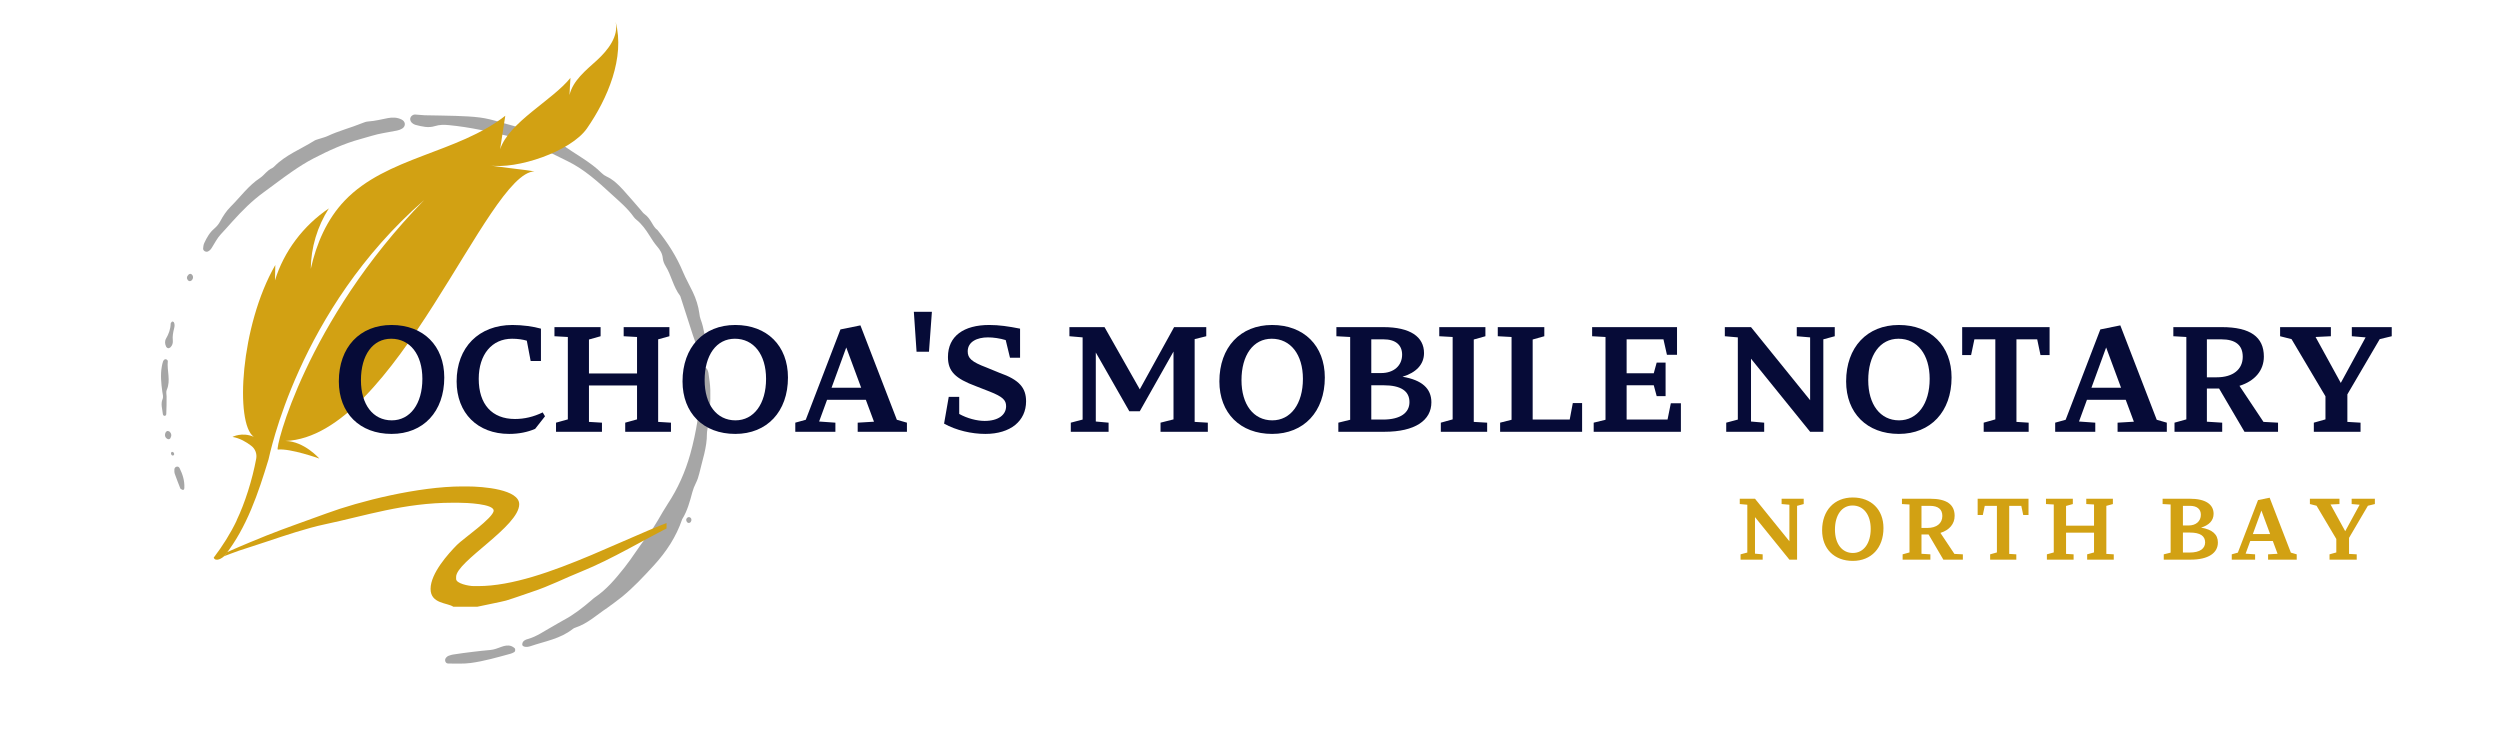 <svg xmlns="http://www.w3.org/2000/svg" xmlns:xlink="http://www.w3.org/1999/xlink" width="500" zoomAndPan="magnify" viewBox="0 0 375 112.5" height="150" preserveAspectRatio="xMidYMid meet" version="1.0"><defs><g/><clipPath id="0ab8ab6099"><path d="M 78 55 L 107 55 L 107 98 L 78 98 Z M 78 55 " clip-rule="nonzero"/></clipPath><clipPath id="da48e93c03"><path d="M 58.68 115.645 L 8.645 48.633 L 73.262 0.387 L 123.297 67.398 Z M 58.68 115.645 " clip-rule="nonzero"/></clipPath><clipPath id="8beaf43e87"><path d="M 58.68 115.645 L 8.645 48.633 L 73.262 0.387 L 123.297 67.398 Z M 58.68 115.645 " clip-rule="nonzero"/></clipPath><clipPath id="f9cfb5d0a4"><path d="M 61 17 L 107 17 L 107 55 L 61 55 Z M 61 17 " clip-rule="nonzero"/></clipPath><clipPath id="48e6f2e215"><path d="M 58.68 115.645 L 8.645 48.633 L 73.262 0.387 L 123.297 67.398 Z M 58.68 115.645 " clip-rule="nonzero"/></clipPath><clipPath id="401d1534b5"><path d="M 58.68 115.645 L 8.645 48.633 L 73.262 0.387 L 123.297 67.398 Z M 58.68 115.645 " clip-rule="nonzero"/></clipPath><clipPath id="91b3358fb5"><path d="M 30 17 L 61 17 L 61 38 L 30 38 Z M 30 17 " clip-rule="nonzero"/></clipPath><clipPath id="7f97ac19fb"><path d="M 58.68 115.645 L 8.645 48.633 L 73.262 0.387 L 123.297 67.398 Z M 58.68 115.645 " clip-rule="nonzero"/></clipPath><clipPath id="51f52afb05"><path d="M 58.68 115.645 L 8.645 48.633 L 73.262 0.387 L 123.297 67.398 Z M 58.68 115.645 " clip-rule="nonzero"/></clipPath><clipPath id="8c307528d7"><path d="M 66 96 L 78 96 L 78 100 L 66 100 Z M 66 96 " clip-rule="nonzero"/></clipPath><clipPath id="11748da71a"><path d="M 58.68 115.645 L 8.645 48.633 L 73.262 0.387 L 123.297 67.398 Z M 58.68 115.645 " clip-rule="nonzero"/></clipPath><clipPath id="adbcae0409"><path d="M 58.68 115.645 L 8.645 48.633 L 73.262 0.387 L 123.297 67.398 Z M 58.68 115.645 " clip-rule="nonzero"/></clipPath><clipPath id="27d9db3aaa"><path d="M 24 53 L 26 53 L 26 63 L 24 63 Z M 24 53 " clip-rule="nonzero"/></clipPath><clipPath id="2581e4a6a7"><path d="M 58.68 115.645 L 8.645 48.633 L 73.262 0.387 L 123.297 67.398 Z M 58.68 115.645 " clip-rule="nonzero"/></clipPath><clipPath id="e8b226b364"><path d="M 58.68 115.645 L 8.645 48.633 L 73.262 0.387 L 123.297 67.398 Z M 58.68 115.645 " clip-rule="nonzero"/></clipPath><clipPath id="65b65c36d1"><path d="M 26 69 L 28 69 L 28 74 L 26 74 Z M 26 69 " clip-rule="nonzero"/></clipPath><clipPath id="0b57602a4f"><path d="M 58.68 115.645 L 8.645 48.633 L 73.262 0.387 L 123.297 67.398 Z M 58.68 115.645 " clip-rule="nonzero"/></clipPath><clipPath id="7ca9ff145f"><path d="M 58.68 115.645 L 8.645 48.633 L 73.262 0.387 L 123.297 67.398 Z M 58.68 115.645 " clip-rule="nonzero"/></clipPath><clipPath id="e20724f9ce"><path d="M 24 48 L 27 48 L 27 53 L 24 53 Z M 24 48 " clip-rule="nonzero"/></clipPath><clipPath id="d334c71deb"><path d="M 58.68 115.645 L 8.645 48.633 L 73.262 0.387 L 123.297 67.398 Z M 58.68 115.645 " clip-rule="nonzero"/></clipPath><clipPath id="34d9ac2130"><path d="M 58.68 115.645 L 8.645 48.633 L 73.262 0.387 L 123.297 67.398 Z M 58.68 115.645 " clip-rule="nonzero"/></clipPath><clipPath id="43c4e403c2"><path d="M 24 64 L 26 64 L 26 66 L 24 66 Z M 24 64 " clip-rule="nonzero"/></clipPath><clipPath id="3526491b46"><path d="M 58.68 115.645 L 8.645 48.633 L 73.262 0.387 L 123.297 67.398 Z M 58.68 115.645 " clip-rule="nonzero"/></clipPath><clipPath id="a5f7ed5abd"><path d="M 58.68 115.645 L 8.645 48.633 L 73.262 0.387 L 123.297 67.398 Z M 58.68 115.645 " clip-rule="nonzero"/></clipPath><clipPath id="6b50418aa1"><path d="M 28 41 L 29 41 L 29 43 L 28 43 Z M 28 41 " clip-rule="nonzero"/></clipPath><clipPath id="d39ad7fbb5"><path d="M 58.68 115.645 L 8.645 48.633 L 73.262 0.387 L 123.297 67.398 Z M 58.68 115.645 " clip-rule="nonzero"/></clipPath><clipPath id="212e5ed61b"><path d="M 58.68 115.645 L 8.645 48.633 L 73.262 0.387 L 123.297 67.398 Z M 58.68 115.645 " clip-rule="nonzero"/></clipPath><clipPath id="10861b9ffd"><path d="M 102 77 L 104 77 L 104 79 L 102 79 Z M 102 77 " clip-rule="nonzero"/></clipPath><clipPath id="1ece9d1c6e"><path d="M 58.68 115.645 L 8.645 48.633 L 73.262 0.387 L 123.297 67.398 Z M 58.68 115.645 " clip-rule="nonzero"/></clipPath><clipPath id="9ad24b5ee8"><path d="M 58.68 115.645 L 8.645 48.633 L 73.262 0.387 L 123.297 67.398 Z M 58.68 115.645 " clip-rule="nonzero"/></clipPath><clipPath id="22e0ec2cf5"><path d="M 25 67 L 27 67 L 27 69 L 25 69 Z M 25 67 " clip-rule="nonzero"/></clipPath><clipPath id="92b690fc1b"><path d="M 58.68 115.645 L 8.645 48.633 L 73.262 0.387 L 123.297 67.398 Z M 58.68 115.645 " clip-rule="nonzero"/></clipPath><clipPath id="f43b03ef14"><path d="M 58.68 115.645 L 8.645 48.633 L 73.262 0.387 L 123.297 67.398 Z M 58.68 115.645 " clip-rule="nonzero"/></clipPath><clipPath id="d09cffaa3a"><path d="M 32.035 3.086 L 93 3.086 L 93 84 L 32.035 84 Z M 32.035 3.086 " clip-rule="nonzero"/></clipPath><clipPath id="29cad74f1e"><path d="M 33 72 L 99.984 72 L 99.984 91.195 L 33 91.195 Z M 33 72 " clip-rule="nonzero"/></clipPath></defs><g clip-path="url(#0ab8ab6099)"><g clip-path="url(#da48e93c03)"><g clip-path="url(#8beaf43e87)"><path fill="#a6a6a6" d="M 91.094 91.18 C 89.527 92.215 88.141 93.543 86.305 94.145 C 86.172 94.188 86.035 94.25 85.926 94.336 C 84.062 95.832 81.734 96.188 79.562 96.93 C 78.895 97.156 78.324 96.996 78.336 96.664 C 78.359 96.141 78.793 95.953 79.188 95.848 C 80.531 95.477 81.637 94.648 82.832 94 C 83.414 93.684 83.965 93.32 84.547 93.016 C 86.059 92.215 87.387 91.172 88.676 90.07 C 88.855 89.918 89.023 89.746 89.219 89.617 C 91.008 88.418 92.363 86.773 93.68 85.117 C 94.879 83.613 95.863 81.934 97.074 80.441 C 98.305 78.926 99.113 77.168 100.176 75.559 C 101.684 73.273 102.789 70.785 103.535 68.125 C 104.484 64.746 104.961 61.309 105.262 57.828 C 105.324 57.098 105.129 56.426 105.02 55.73 C 104.977 55.473 105.121 55.277 105.352 55.168 C 105.605 55.043 105.969 55.16 106.086 55.406 C 106.164 55.574 106.242 55.754 106.266 55.938 C 106.375 56.777 106.523 57.617 106.547 58.461 C 106.594 60.301 106.473 62.133 106.191 63.957 C 106.133 64.328 106.039 64.703 106.039 65.078 C 106.047 67.137 105.344 69.055 104.891 71.023 C 104.773 71.531 104.605 72.016 104.371 72.484 C 104.16 72.906 103.98 73.348 103.859 73.801 C 103.477 75.211 103.113 76.625 102.328 77.879 C 101.438 80.516 99.945 82.773 98.074 84.816 C 96.543 86.484 95.004 88.141 93.242 89.57 C 92.547 90.133 91.812 90.645 91.094 91.18 " fill-opacity="1" fill-rule="nonzero"/></g></g></g><g clip-path="url(#f9cfb5d0a4)"><g clip-path="url(#48e6f2e215)"><g clip-path="url(#401d1534b5)"><path fill="#a6a6a6" d="M 98.617 34.496 C 100.215 36.492 101.496 38.508 102.43 40.75 C 102.863 41.789 103.434 42.773 103.918 43.797 C 104.41 44.824 104.75 45.898 104.906 47.031 C 104.941 47.312 104.984 47.602 105.082 47.859 C 105.629 49.281 105.754 50.789 106.055 52.262 C 106.184 52.891 106.105 53.48 105.973 54.078 C 105.945 54.188 105.805 54.324 105.695 54.348 C 105.586 54.371 105.383 54.305 105.332 54.219 C 105.016 53.645 104.598 53.09 104.539 52.422 C 104.469 51.652 104.16 50.969 103.926 50.254 C 103.316 48.375 102.715 46.496 102.109 44.617 C 102.078 44.527 102.059 44.426 102.004 44.355 C 100.984 43.02 100.715 41.32 99.844 39.918 C 99.613 39.551 99.461 39.152 99.418 38.727 C 99.352 38.031 99.012 37.477 98.574 36.973 C 98.141 36.473 97.793 35.922 97.441 35.359 C 96.891 34.484 96.293 33.625 95.469 32.965 C 95.324 32.848 95.18 32.715 95.074 32.562 C 94.145 31.234 92.891 30.203 91.723 29.129 C 89.715 27.277 87.656 25.418 85.188 24.203 C 83.676 23.457 82.176 22.656 80.566 22.102 C 79.5 21.734 78.473 21.258 77.43 20.832 C 77.168 20.727 76.918 20.582 76.645 20.516 C 73.574 19.77 70.496 19.07 67.34 18.77 C 66.621 18.699 65.93 18.695 65.242 18.914 C 64.246 19.23 63.285 18.977 62.324 18.73 C 62.191 18.695 62.062 18.621 61.945 18.547 C 61.629 18.355 61.469 18.008 61.543 17.711 C 61.625 17.41 61.93 17.164 62.293 17.18 C 62.762 17.195 63.23 17.277 63.703 17.289 C 65.254 17.328 66.805 17.328 68.355 17.383 C 69.578 17.426 70.805 17.473 72.016 17.629 C 72.996 17.758 73.961 18.012 74.91 18.293 C 76.578 18.789 78.285 19.16 79.906 19.828 C 81.168 20.348 82.367 21.035 83.715 21.328 C 83.895 21.367 84.062 21.484 84.211 21.598 C 86.203 23.102 88.488 24.203 90.277 25.988 C 90.477 26.188 90.723 26.352 90.973 26.469 C 91.984 26.938 92.758 27.699 93.488 28.5 C 94.379 29.477 95.23 30.484 96.098 31.48 C 96.281 31.691 96.441 31.945 96.668 32.105 C 97.145 32.445 97.457 32.895 97.75 33.387 C 98.012 33.832 98.277 34.289 98.617 34.496 " fill-opacity="1" fill-rule="nonzero"/></g></g></g><g clip-path="url(#91b3358fb5)"><g clip-path="url(#7f97ac19fb)"><g clip-path="url(#51f52afb05)"><path fill="#a6a6a6" d="M 40.836 25.211 C 40.887 25.176 41.012 25.105 41.109 25.004 C 42.82 23.242 45.113 22.387 47.137 21.109 C 47.367 20.965 47.66 20.91 47.926 20.816 C 48.328 20.68 48.75 20.586 49.133 20.41 C 50.801 19.625 52.59 19.176 54.293 18.484 C 54.598 18.359 54.922 18.238 55.242 18.219 C 56.234 18.152 57.195 17.91 58.164 17.719 C 58.871 17.578 59.57 17.598 60.238 17.926 C 60.84 18.227 60.902 18.914 60.34 19.277 C 60.105 19.426 59.832 19.527 59.562 19.582 C 58.871 19.723 58.176 19.844 57.48 19.965 C 56.328 20.164 55.207 20.551 54.07 20.859 C 51.602 21.531 49.285 22.594 47.023 23.766 C 45.898 24.348 44.824 25.039 43.777 25.762 C 42.344 26.75 40.965 27.82 39.555 28.844 C 37.824 30.094 36.332 31.594 34.91 33.168 C 34.309 33.832 33.723 34.504 33.109 35.156 C 32.57 35.73 32.211 36.473 31.781 37.148 C 31.629 37.391 31.453 37.602 31.184 37.723 C 30.871 37.859 30.449 37.617 30.469 37.277 C 30.488 37 30.523 36.707 30.637 36.461 C 31.016 35.645 31.457 34.859 32.16 34.273 C 32.527 33.961 32.812 33.609 33.039 33.184 C 33.461 32.391 33.957 31.637 34.594 31.004 C 36.059 29.547 37.266 27.832 39.027 26.68 C 39.652 26.266 40.043 25.551 40.836 25.211 " fill-opacity="1" fill-rule="nonzero"/></g></g></g><g clip-path="url(#8c307528d7)"><g clip-path="url(#11748da71a)"><g clip-path="url(#adbcae0409)"><path fill="#a6a6a6" d="M 67.199 98.402 C 67.359 98.355 67.664 98.223 67.984 98.176 C 68.953 98.023 69.934 97.895 70.91 97.777 C 71.793 97.668 72.68 97.57 73.566 97.496 C 74.137 97.445 74.652 97.227 75.18 97.035 C 75.668 96.859 76.18 96.734 76.695 96.914 C 76.867 96.977 77.023 97.09 77.168 97.203 C 77.34 97.34 77.316 97.715 77.129 97.82 C 76.965 97.914 76.797 98 76.617 98.051 C 74.633 98.59 72.648 99.172 70.609 99.449 C 69.5 99.598 68.363 99.527 67.238 99.531 C 66.992 99.535 66.801 99.363 66.77 99.09 C 66.742 98.836 66.855 98.637 67.199 98.402 " fill-opacity="1" fill-rule="nonzero"/></g></g></g><g clip-path="url(#27d9db3aaa)"><g clip-path="url(#2581e4a6a7)"><g clip-path="url(#e8b226b364)"><path fill="#a6a6a6" d="M 24.738 53.879 C 24.855 53.898 24.957 53.891 25.023 53.938 C 25.094 53.984 25.176 54.09 25.172 54.16 C 25.016 55.594 25.645 57.055 25.016 58.473 C 24.879 58.781 24.984 59.117 24.988 59.445 C 25.008 60.332 24.969 61.223 24.941 62.113 C 24.934 62.246 24.844 62.387 24.684 62.379 C 24.523 62.371 24.438 62.234 24.426 62.094 C 24.359 61.355 24.074 60.621 24.383 59.871 C 24.535 59.504 24.402 59.133 24.348 58.762 C 24.176 57.504 24.047 56.246 24.27 54.98 C 24.316 54.707 24.379 54.43 24.473 54.168 C 24.516 54.051 24.652 53.969 24.738 53.879 " fill-opacity="1" fill-rule="nonzero"/></g></g></g><g clip-path="url(#65b65c36d1)"><g clip-path="url(#0b57602a4f)"><g clip-path="url(#7ca9ff145f)"><path fill="#a6a6a6" d="M 27.062 73.301 C 26.781 72.574 26.484 71.84 26.223 71.094 C 26.148 70.887 26.145 70.641 26.156 70.414 C 26.168 70.223 26.281 70.055 26.48 70.004 C 26.688 69.949 26.852 70.043 26.941 70.223 C 27.402 71.152 27.703 72.121 27.652 73.176 C 27.645 73.316 27.613 73.488 27.445 73.488 C 27.328 73.488 27.215 73.379 27.062 73.301 " fill-opacity="1" fill-rule="nonzero"/></g></g></g><g clip-path="url(#e20724f9ce)"><g clip-path="url(#d334c71deb)"><g clip-path="url(#34d9ac2130)"><path fill="#a6a6a6" d="M 25.816 48.219 C 25.922 48.258 26.043 48.27 26.074 48.324 C 26.242 48.629 26.195 48.961 26.113 49.277 C 25.965 49.863 25.855 50.445 25.922 51.062 C 25.961 51.438 25.859 51.812 25.574 52.09 C 25.488 52.176 25.328 52.246 25.215 52.23 C 25.105 52.211 24.965 52.094 24.914 51.984 C 24.73 51.59 24.688 51.16 24.914 50.773 C 25.316 50.082 25.582 49.355 25.602 48.543 C 25.602 48.434 25.746 48.324 25.816 48.219 " fill-opacity="1" fill-rule="nonzero"/></g></g></g><g clip-path="url(#43c4e403c2)"><g clip-path="url(#3526491b46)"><g clip-path="url(#a5f7ed5abd)"><path fill="#a6a6a6" d="M 25.062 64.645 C 25.168 64.668 25.324 64.656 25.41 64.73 C 25.727 65 25.777 65.352 25.562 65.723 C 25.449 65.914 25.254 65.926 25.086 65.824 C 24.746 65.625 24.66 65.262 24.844 64.863 C 24.879 64.789 24.969 64.738 25.062 64.645 " fill-opacity="1" fill-rule="nonzero"/></g></g></g><g clip-path="url(#6b50418aa1)"><g clip-path="url(#d39ad7fbb5)"><g clip-path="url(#212e5ed61b)"><path fill="#a6a6a6" d="M 28.191 42.043 C 27.969 41.777 27.996 41.469 28.277 41.195 C 28.426 41.055 28.605 41.031 28.762 41.164 C 29.047 41.406 29.008 41.879 28.68 42.105 C 28.516 42.215 28.34 42.188 28.191 42.043 " fill-opacity="1" fill-rule="nonzero"/></g></g></g><g clip-path="url(#10861b9ffd)"><g clip-path="url(#1ece9d1c6e)"><g clip-path="url(#9ad24b5ee8)"><path fill="#a6a6a6" d="M 103.496 78.398 C 103.301 78.492 103.133 78.441 103.023 78.266 C 102.883 78.047 102.895 77.82 103.102 77.648 C 103.262 77.52 103.457 77.539 103.598 77.68 C 103.797 77.875 103.734 78.246 103.496 78.398 " fill-opacity="1" fill-rule="nonzero"/></g></g></g><g clip-path="url(#22e0ec2cf5)"><g clip-path="url(#92b690fc1b)"><g clip-path="url(#f43b03ef14)"><path fill="#a6a6a6" d="M 25.785 67.781 C 25.941 67.766 26.043 67.852 26.094 67.984 C 26.152 68.125 26.129 68.273 25.98 68.32 C 25.828 68.371 25.723 68.262 25.672 68.125 C 25.621 67.988 25.645 67.863 25.785 67.781 " fill-opacity="1" fill-rule="nonzero"/></g></g></g><g clip-path="url(#d09cffaa3a)"><path fill="#d2a113" d="M 35.484 78.074 C 36.746 75.453 37.84 71.98 38.43 68.816 C 38.574 68.059 38.277 67.301 37.664 66.852 C 36.973 66.32 35.973 65.715 34.871 65.539 C 34.871 65.539 36.289 64.762 38.062 65.52 C 35.227 63.504 36.043 48.891 41.297 39.746 C 41.273 40.523 41.266 41.273 41.246 42.051 C 42.582 37.719 45.488 33.848 49.332 31.258 C 47.598 33.961 46.648 37.137 46.617 40.328 C 47.445 36.594 49.023 32.895 51.707 30.09 C 57.977 23.527 68.633 22.984 75.793 17.363 C 75.668 18.129 75.141 21.621 75.016 22.391 C 76.383 18.285 82.828 15.078 85.57 11.68 C 85.52 12.539 85.457 13.398 85.426 14.258 C 85.926 12.098 87.863 10.562 89.547 9.035 C 91.219 7.5 92.832 5.422 92.34 3.262 C 93.777 8.637 91.137 14.801 88.039 19.266 C 85.652 22.695 77.516 25.492 73.332 24.797 C 74.191 24.969 79.328 25.535 80.176 25.707 C 73.078 25.859 59.355 65.48 42.824 66.145 C 45.629 66.188 47.902 68.785 47.902 68.785 C 47.902 68.785 43.551 67.23 41.672 67.434 C 41.203 67.477 45.844 48.227 63.625 30.008 C 44.66 46.516 40.418 68.488 40.277 68.918 C 38.746 73.957 37.023 79.098 33.789 83.234 C 33.344 83.809 32.301 84.309 32.059 83.645 C 33.402 81.883 34.566 80.031 35.504 78.074 Z M 35.484 78.074 " fill-opacity="1" fill-rule="evenodd"/></g><g clip-path="url(#29cad74f1e)"><path fill="#d2a113" d="M 77.883 75.637 C 77.883 73.426 72.57 72.965 70.012 72.965 L 69.367 72.965 C 62.738 72.965 53.887 75.195 48.953 77.02 C 45.895 78.145 42.949 79.148 40.012 80.316 C 39.113 80.676 36.219 81.852 34.055 82.824 C 33.953 82.957 33.863 83.082 33.762 83.215 C 33.699 83.297 33.617 83.379 33.535 83.461 C 34.312 83.172 35.105 82.855 35.82 82.609 C 37.297 82.117 38.594 81.719 40.07 81.219 C 42.559 80.379 46.109 79.199 48.688 78.656 C 54.766 77.379 60.578 75.41 67.891 75.41 L 68.734 75.41 C 70.031 75.41 74.047 75.586 74.047 76.59 C 74.047 77.652 69.461 80.809 68.543 81.738 C 67.266 83.031 64.586 85.988 64.586 88.336 C 64.586 90.586 67.133 90.402 67.992 91.008 L 71.609 91.008 C 71.66 90.977 75.363 90.25 75.902 90.086 C 77.289 89.664 78.543 89.195 79.809 88.773 C 82.398 87.926 84.746 86.715 87.191 85.734 C 91.953 83.809 96.574 80.941 101.059 78.73 C 102.027 78.25 103.25 77.613 104.465 76.949 C 95.961 79.16 81.848 87.914 71.723 87.914 L 71.082 87.914 C 70.273 87.914 68.418 87.516 68.418 86.848 L 68.418 86.531 C 68.418 84.227 77.883 78.953 77.883 75.637 Z M 77.883 75.637 " fill-opacity="1" fill-rule="evenodd"/></g><g fill="#060b37" fill-opacity="1"><g transform="translate(49.895, 64.767)"><g><path d="M 8.84 0.32 C 13.605 0.32 16.746 -3.023 16.746 -8.141 C 16.746 -12.91 13.605 -16.02 8.84 -16.02 C 4.07 -16.02 0.93 -12.676 0.93 -7.559 C 0.93 -2.793 4.07 0.32 8.84 0.32 Z M 8.867 -1.715 C 6.047 -1.715 4.246 -4.098 4.246 -7.734 C 4.246 -11.512 6.02 -13.957 8.781 -13.957 C 11.602 -13.957 13.461 -11.602 13.461 -7.938 C 13.461 -4.188 11.629 -1.715 8.867 -1.715 Z M 8.867 -1.715 "/></g></g></g><g fill="#060b37" fill-opacity="1"><g transform="translate(67.564, 64.767)"><g><path d="M 13.84 -2.906 C 12.473 -2.238 11.078 -1.918 9.684 -1.918 C 6.223 -1.918 4.246 -4.129 4.246 -7.938 C 4.246 -11.602 6.223 -13.957 9.246 -13.957 C 10.09 -13.957 10.875 -13.84 11.457 -13.664 L 12.035 -10.613 L 13.578 -10.613 L 13.578 -15.469 C 12.473 -15.789 10.816 -16.02 9.305 -16.02 C 4.273 -16.02 0.93 -12.676 0.93 -7.559 C 0.93 -2.793 4.07 0.32 8.809 0.32 C 10.234 0.32 11.57 0.059 12.707 -0.438 L 14.188 -2.324 Z M 13.84 -2.906 "/></g></g></g><g fill="#060b37" fill-opacity="1"><g transform="translate(82.356, 64.767)"><g><path d="M 16.367 -13.867 L 18.055 -14.332 L 18.055 -15.699 L 11.195 -15.699 L 11.195 -14.332 L 13.199 -14.219 L 13.199 -8.75 L 5.988 -8.75 L 5.988 -13.84 L 7.734 -14.332 L 7.734 -15.699 L 0.812 -15.699 L 0.812 -14.332 L 2.82 -14.219 L 2.82 -1.859 L 1.047 -1.367 L 1.047 0 L 7.938 0 L 7.938 -1.367 L 5.988 -1.484 L 5.988 -6.949 L 13.199 -6.949 L 13.199 -1.859 L 11.426 -1.367 L 11.426 0 L 18.289 0 L 18.289 -1.367 L 16.367 -1.484 Z M 16.367 -13.867 "/></g></g></g><g fill="#060b37" fill-opacity="1"><g transform="translate(101.449, 64.767)"><g><path d="M 8.84 0.32 C 13.605 0.32 16.746 -3.023 16.746 -8.141 C 16.746 -12.91 13.605 -16.02 8.84 -16.02 C 4.07 -16.02 0.93 -12.676 0.93 -7.559 C 0.93 -2.793 4.07 0.32 8.84 0.32 Z M 8.867 -1.715 C 6.047 -1.715 4.246 -4.098 4.246 -7.734 C 4.246 -11.512 6.02 -13.957 8.781 -13.957 C 11.602 -13.957 13.461 -11.602 13.461 -7.938 C 13.461 -4.188 11.629 -1.715 8.867 -1.715 Z M 8.867 -1.715 "/></g></g></g><g fill="#060b37" fill-opacity="1"><g transform="translate(119.118, 64.767)"><g><path d="M 9.945 -15.961 L 6.949 -15.352 L 1.746 -1.801 L 0.176 -1.367 L 0.176 0 L 6.191 0 L 6.191 -1.367 L 3.75 -1.539 L 4.941 -4.797 L 10.758 -4.797 L 11.98 -1.512 L 9.535 -1.367 L 9.535 0 L 16.922 0 L 16.922 -1.367 L 15.41 -1.801 Z M 7.82 -12.648 L 10.059 -6.602 L 5.613 -6.602 Z M 7.82 -12.648 "/></g></g></g><g fill="#060b37" fill-opacity="1"><g transform="translate(136.206, 64.767)"><g><path d="M 1.277 -12.008 L 3.141 -12.008 L 3.578 -17.996 L 0.871 -17.996 Z M 1.277 -12.008 "/></g></g></g><g fill="#060b37" fill-opacity="1"><g transform="translate(140.623, 64.767)"><g><path d="M 7.328 -9.652 C 5.09 -10.496 4.535 -11.047 4.535 -12.066 C 4.535 -13.52 5.961 -14.16 7.559 -14.16 C 8.402 -14.16 9.363 -14.016 10.234 -13.754 L 10.875 -11.105 L 12.387 -11.105 L 12.387 -15.469 C 10.641 -15.816 9.246 -16.02 7.762 -16.02 C 3.953 -16.02 1.57 -14.363 1.57 -11.223 C 1.57 -9.07 2.645 -7.996 5.785 -6.832 L 7.793 -6.047 C 9.797 -5.262 10.293 -4.738 10.293 -3.836 C 10.293 -2.559 9.16 -1.629 7.066 -1.629 C 5.93 -1.629 4.449 -2.008 3.258 -2.676 L 3.258 -5.234 L 1.688 -5.234 L 0.988 -1.223 C 2.82 -0.203 5.117 0.32 7.18 0.32 C 10.961 0.32 13.289 -1.629 13.289 -4.566 C 13.289 -6.57 12.297 -7.793 9.305 -8.84 Z M 7.328 -9.652 "/></g></g></g><g fill="#060b37" fill-opacity="1"><g transform="translate(154.689, 64.767)"><g/></g></g><g fill="#060b37" fill-opacity="1"><g transform="translate(159.6, 64.767)"><g><path d="M 19.598 -13.898 L 21.34 -14.332 L 21.34 -15.699 L 16.516 -15.699 L 11.367 -6.367 L 6.078 -15.699 L 0.812 -15.699 L 0.812 -14.332 L 2.793 -14.16 L 2.793 -1.832 L 1.02 -1.367 L 1.02 0 L 6.688 0 L 6.688 -1.367 L 4.77 -1.539 L 4.77 -11.891 L 9.797 -3.082 L 11.367 -3.082 L 16.426 -12.035 L 16.426 -1.859 L 14.48 -1.367 L 14.48 0 L 21.574 0 L 21.574 -1.367 L 19.598 -1.484 Z M 19.598 -13.898 "/></g></g></g><g fill="#060b37" fill-opacity="1"><g transform="translate(181.977, 64.767)"><g><path d="M 8.84 0.32 C 13.605 0.32 16.746 -3.023 16.746 -8.141 C 16.746 -12.91 13.605 -16.02 8.84 -16.02 C 4.07 -16.02 0.93 -12.676 0.93 -7.559 C 0.93 -2.793 4.07 0.32 8.84 0.32 Z M 8.867 -1.715 C 6.047 -1.715 4.246 -4.098 4.246 -7.734 C 4.246 -11.512 6.02 -13.957 8.781 -13.957 C 11.602 -13.957 13.461 -11.602 13.461 -7.938 C 13.461 -4.188 11.629 -1.715 8.867 -1.715 Z M 8.867 -1.715 "/></g></g></g><g fill="#060b37" fill-opacity="1"><g transform="translate(199.646, 64.767)"><g><path d="M 10.73 -8.258 C 12.766 -8.867 13.957 -10.09 13.957 -11.805 C 13.957 -14.246 11.891 -15.699 7.852 -15.699 L 0.812 -15.699 L 0.812 -14.332 L 2.879 -14.219 L 2.879 -1.801 L 1.105 -1.367 L 1.105 0 L 8.023 0 C 12.617 0 15.062 -1.715 15.062 -4.418 C 15.062 -6.484 13.664 -7.762 10.73 -8.258 Z M 7.879 -13.867 C 9.684 -13.867 10.672 -13.027 10.672 -11.57 C 10.672 -9.914 9.422 -8.809 7.531 -8.809 L 6.047 -8.809 L 6.047 -13.867 Z M 6.047 -1.832 L 6.047 -6.977 L 7.879 -6.977 C 10.496 -6.977 11.773 -6.105 11.773 -4.449 C 11.773 -2.879 10.469 -1.832 7.793 -1.832 Z M 6.047 -1.832 "/></g></g></g><g fill="#060b37" fill-opacity="1"><g transform="translate(215.077, 64.767)"><g><path d="M 5.988 -13.84 L 7.734 -14.332 L 7.734 -15.699 L 0.812 -15.699 L 0.812 -14.332 L 2.82 -14.219 L 2.82 -1.859 L 1.047 -1.367 L 1.047 0 L 7.996 0 L 7.996 -1.367 L 5.988 -1.484 Z M 5.988 -13.84 "/></g></g></g><g fill="#060b37" fill-opacity="1"><g transform="translate(223.854, 64.767)"><g><path d="M 11.602 -1.832 L 6.047 -1.832 L 6.047 -13.84 L 7.793 -14.332 L 7.793 -15.699 L 0.812 -15.699 L 0.812 -14.332 L 2.879 -14.219 L 2.879 -1.801 L 1.164 -1.367 L 1.164 0 L 13.461 0 L 13.461 -4.305 L 12.066 -4.305 Z M 11.602 -1.832 "/></g></g></g><g fill="#060b37" fill-opacity="1"><g transform="translate(238.006, 64.767)"><g><path d="M 12.125 -1.832 L 5.988 -1.832 L 5.988 -6.977 L 10.059 -6.977 L 10.496 -5.352 L 11.832 -5.352 L 11.832 -10.379 L 10.496 -10.379 L 10.059 -8.781 L 5.988 -8.781 L 5.988 -13.867 L 11.512 -13.867 L 12.035 -11.543 L 13.547 -11.543 L 13.547 -15.699 L 0.812 -15.699 L 0.812 -14.332 L 2.82 -14.219 L 2.82 -1.801 L 1.047 -1.367 L 1.047 0 L 14.129 0 L 14.129 -4.273 L 12.617 -4.273 Z M 12.125 -1.832 "/></g></g></g><g fill="#060b37" fill-opacity="1"><g transform="translate(257.913, 64.767)"><g><path d="M 17.301 -15.699 L 11.602 -15.699 L 11.602 -14.332 L 13.605 -14.16 L 13.605 -4.738 L 4.738 -15.699 L 0.812 -15.699 L 0.812 -14.332 L 2.762 -14.16 L 2.762 -1.832 L 1.02 -1.367 L 1.02 0 L 6.715 0 L 6.715 -1.367 L 4.738 -1.539 L 4.738 -10.961 L 13.605 0 L 15.586 0 L 15.586 -13.867 L 17.301 -14.332 Z M 17.301 -15.699 "/></g></g></g><g fill="#060b37" fill-opacity="1"><g transform="translate(275.989, 64.767)"><g><path d="M 8.84 0.32 C 13.605 0.32 16.746 -3.023 16.746 -8.141 C 16.746 -12.91 13.605 -16.02 8.84 -16.02 C 4.07 -16.02 0.93 -12.676 0.93 -7.559 C 0.93 -2.793 4.07 0.32 8.84 0.32 Z M 8.867 -1.715 C 6.047 -1.715 4.246 -4.098 4.246 -7.734 C 4.246 -11.512 6.02 -13.957 8.781 -13.957 C 11.602 -13.957 13.461 -11.602 13.461 -7.938 C 13.461 -4.188 11.629 -1.715 8.867 -1.715 Z M 8.867 -1.715 "/></g></g></g><g fill="#060b37" fill-opacity="1"><g transform="translate(293.658, 64.767)"><g><path d="M 13.781 -15.699 L 0.668 -15.699 L 0.668 -11.512 L 2.008 -11.512 L 2.5 -13.867 L 5.641 -13.867 L 5.641 -1.859 L 3.895 -1.367 L 3.895 0 L 10.641 0 L 10.641 -1.367 L 8.809 -1.484 L 8.809 -13.867 L 11.922 -13.867 L 12.414 -11.512 L 13.781 -11.512 Z M 13.781 -15.699 "/></g></g></g><g fill="#060b37" fill-opacity="1"><g transform="translate(308.101, 64.767)"><g><path d="M 9.945 -15.961 L 6.949 -15.352 L 1.746 -1.801 L 0.176 -1.367 L 0.176 0 L 6.191 0 L 6.191 -1.367 L 3.75 -1.539 L 4.941 -4.797 L 10.758 -4.797 L 11.98 -1.512 L 9.535 -1.367 L 9.535 0 L 16.922 0 L 16.922 -1.367 L 15.41 -1.801 Z M 7.82 -12.648 L 10.059 -6.602 L 5.613 -6.602 Z M 7.82 -12.648 "/></g></g></g><g fill="#060b37" fill-opacity="1"><g transform="translate(325.189, 64.767)"><g><path d="M 10.73 -6.891 C 13.055 -7.617 14.391 -9.215 14.391 -11.281 C 14.391 -14.219 12.355 -15.699 8.082 -15.699 L 0.812 -15.699 L 0.812 -14.332 L 2.762 -14.219 L 2.762 -1.859 L 0.988 -1.367 L 0.988 0 L 8.141 0 L 8.141 -1.367 L 5.844 -1.512 L 5.844 -6.484 L 7.676 -6.484 L 11.484 0 L 16.516 0 L 16.516 -1.367 L 14.332 -1.484 Z M 7.996 -13.867 C 10.176 -13.867 11.223 -12.969 11.223 -11.25 C 11.223 -9.363 9.77 -8.172 7.328 -8.172 L 5.844 -8.172 L 5.844 -13.867 Z M 7.996 -13.867 "/></g></g></g><g fill="#060b37" fill-opacity="1"><g transform="translate(341.812, 64.767)"><g><path d="M 16.949 -14.332 L 16.949 -15.699 L 10.961 -15.699 L 10.961 -14.332 L 13.027 -14.16 L 9.305 -7.328 L 5.523 -14.219 L 7.82 -14.332 L 7.82 -15.699 L 0.203 -15.699 L 0.203 -14.332 L 1.918 -13.898 L 7.008 -5.32 L 7.008 -1.859 L 5.262 -1.367 L 5.262 0 L 12.27 0 L 12.27 -1.367 L 10.293 -1.484 L 10.293 -5.613 L 15.148 -13.898 Z M 16.949 -14.332 "/></g></g></g><g fill="#d2a113" fill-opacity="1"><g transform="translate(260.491, 83.947)"><g><path d="M 10.066 -9.137 L 6.75 -9.137 L 6.75 -8.34 L 7.918 -8.238 L 7.918 -2.758 L 2.758 -9.137 L 0.473 -9.137 L 0.473 -8.34 L 1.605 -8.238 L 1.605 -1.066 L 0.594 -0.797 L 0.594 0 L 3.91 0 L 3.91 -0.797 L 2.758 -0.898 L 2.758 -6.379 L 7.918 0 L 9.07 0 L 9.07 -8.07 L 10.066 -8.34 Z M 10.066 -9.137 "/></g></g></g><g fill="#d2a113" fill-opacity="1"><g transform="translate(272.774, 83.947)"><g><path d="M 5.145 0.188 C 7.918 0.188 9.746 -1.758 9.746 -4.738 C 9.746 -7.512 7.918 -9.324 5.145 -9.324 C 2.367 -9.324 0.543 -7.379 0.543 -4.398 C 0.543 -1.625 2.367 0.188 5.145 0.188 Z M 5.16 -1 C 3.52 -1 2.469 -2.387 2.469 -4.5 C 2.469 -6.699 3.504 -8.121 5.109 -8.121 C 6.75 -8.121 7.832 -6.75 7.832 -4.617 C 7.832 -2.438 6.77 -1 5.16 -1 Z M 5.16 -1 "/></g></g></g><g fill="#d2a113" fill-opacity="1"><g transform="translate(284.82, 83.947)"><g><path d="M 6.242 -4.012 C 7.598 -4.434 8.375 -5.363 8.375 -6.566 C 8.375 -8.273 7.191 -9.137 4.703 -9.137 L 0.473 -9.137 L 0.473 -8.34 L 1.605 -8.273 L 1.605 -1.082 L 0.574 -0.797 L 0.574 0 L 4.738 0 L 4.738 -0.797 L 3.402 -0.879 L 3.402 -3.773 L 4.469 -3.773 L 6.684 0 L 9.609 0 L 9.609 -0.797 L 8.34 -0.863 Z M 4.652 -8.07 C 5.922 -8.07 6.531 -7.547 6.531 -6.547 C 6.531 -5.449 5.684 -4.754 4.266 -4.754 L 3.402 -4.754 L 3.402 -8.07 Z M 4.652 -8.07 "/></g></g></g><g fill="#d2a113" fill-opacity="1"><g transform="translate(296.256, 83.947)"><g><path d="M 8.02 -9.137 L 0.391 -9.137 L 0.391 -6.699 L 1.168 -6.699 L 1.457 -8.07 L 3.281 -8.07 L 3.281 -1.082 L 2.266 -0.797 L 2.266 0 L 6.191 0 L 6.191 -0.797 L 5.125 -0.863 L 5.125 -8.07 L 6.938 -8.07 L 7.227 -6.699 L 8.02 -6.699 Z M 8.02 -9.137 "/></g></g></g><g fill="#d2a113" fill-opacity="1"><g transform="translate(306.424, 83.947)"><g><path d="M 9.527 -8.07 L 10.508 -8.34 L 10.508 -9.137 L 6.516 -9.137 L 6.516 -8.34 L 7.68 -8.273 L 7.68 -5.094 L 3.484 -5.094 L 3.484 -8.055 L 4.5 -8.34 L 4.5 -9.137 L 0.473 -9.137 L 0.473 -8.34 L 1.641 -8.273 L 1.641 -1.082 L 0.609 -0.797 L 0.609 0 L 4.617 0 L 4.617 -0.797 L 3.484 -0.863 L 3.484 -4.043 L 7.68 -4.043 L 7.68 -1.082 L 6.648 -0.797 L 6.648 0 L 10.641 0 L 10.641 -0.797 L 9.527 -0.863 Z M 9.527 -8.07 "/></g></g></g><g fill="#d2a113" fill-opacity="1"><g transform="translate(319.299, 83.947)"><g/></g></g><g fill="#d2a113" fill-opacity="1"><g transform="translate(323.918, 83.947)"><g><path d="M 6.242 -4.805 C 7.43 -5.16 8.121 -5.871 8.121 -6.871 C 8.121 -8.289 6.922 -9.137 4.566 -9.137 L 0.473 -9.137 L 0.473 -8.34 L 1.676 -8.273 L 1.676 -1.051 L 0.645 -0.797 L 0.645 0 L 4.668 0 C 7.344 0 8.766 -1 8.766 -2.57 C 8.766 -3.773 7.953 -4.52 6.242 -4.805 Z M 4.586 -8.07 C 5.633 -8.07 6.211 -7.578 6.211 -6.734 C 6.211 -5.77 5.48 -5.125 4.383 -5.125 L 3.52 -5.125 L 3.52 -8.07 Z M 3.52 -1.066 L 3.52 -4.062 L 4.586 -4.062 C 6.109 -4.062 6.852 -3.555 6.852 -2.59 C 6.852 -1.676 6.09 -1.066 4.535 -1.066 Z M 3.52 -1.066 "/></g></g></g><g fill="#d2a113" fill-opacity="1"><g transform="translate(334.661, 83.947)"><g><path d="M 5.785 -9.289 L 4.043 -8.934 L 1.016 -1.051 L 0.102 -0.797 L 0.102 0 L 3.605 0 L 3.605 -0.797 L 2.184 -0.898 L 2.875 -2.793 L 6.262 -2.793 L 6.973 -0.879 L 5.551 -0.797 L 5.551 0 L 9.848 0 L 9.848 -0.797 L 8.969 -1.051 Z M 4.551 -7.359 L 5.855 -3.84 L 3.266 -3.84 Z M 4.551 -7.359 "/></g></g></g><g fill="#d2a113" fill-opacity="1"><g transform="translate(346.368, 83.947)"><g><path d="M 9.863 -8.34 L 9.863 -9.137 L 6.379 -9.137 L 6.379 -8.34 L 7.578 -8.238 L 5.414 -4.266 L 3.215 -8.273 L 4.551 -8.34 L 4.551 -9.137 L 0.117 -9.137 L 0.117 -8.34 L 1.117 -8.086 L 4.078 -3.098 L 4.078 -1.082 L 3.062 -0.797 L 3.062 0 L 7.141 0 L 7.141 -0.797 L 5.988 -0.863 L 5.988 -3.266 L 8.816 -8.086 Z M 9.863 -8.34 "/></g></g></g></svg>
